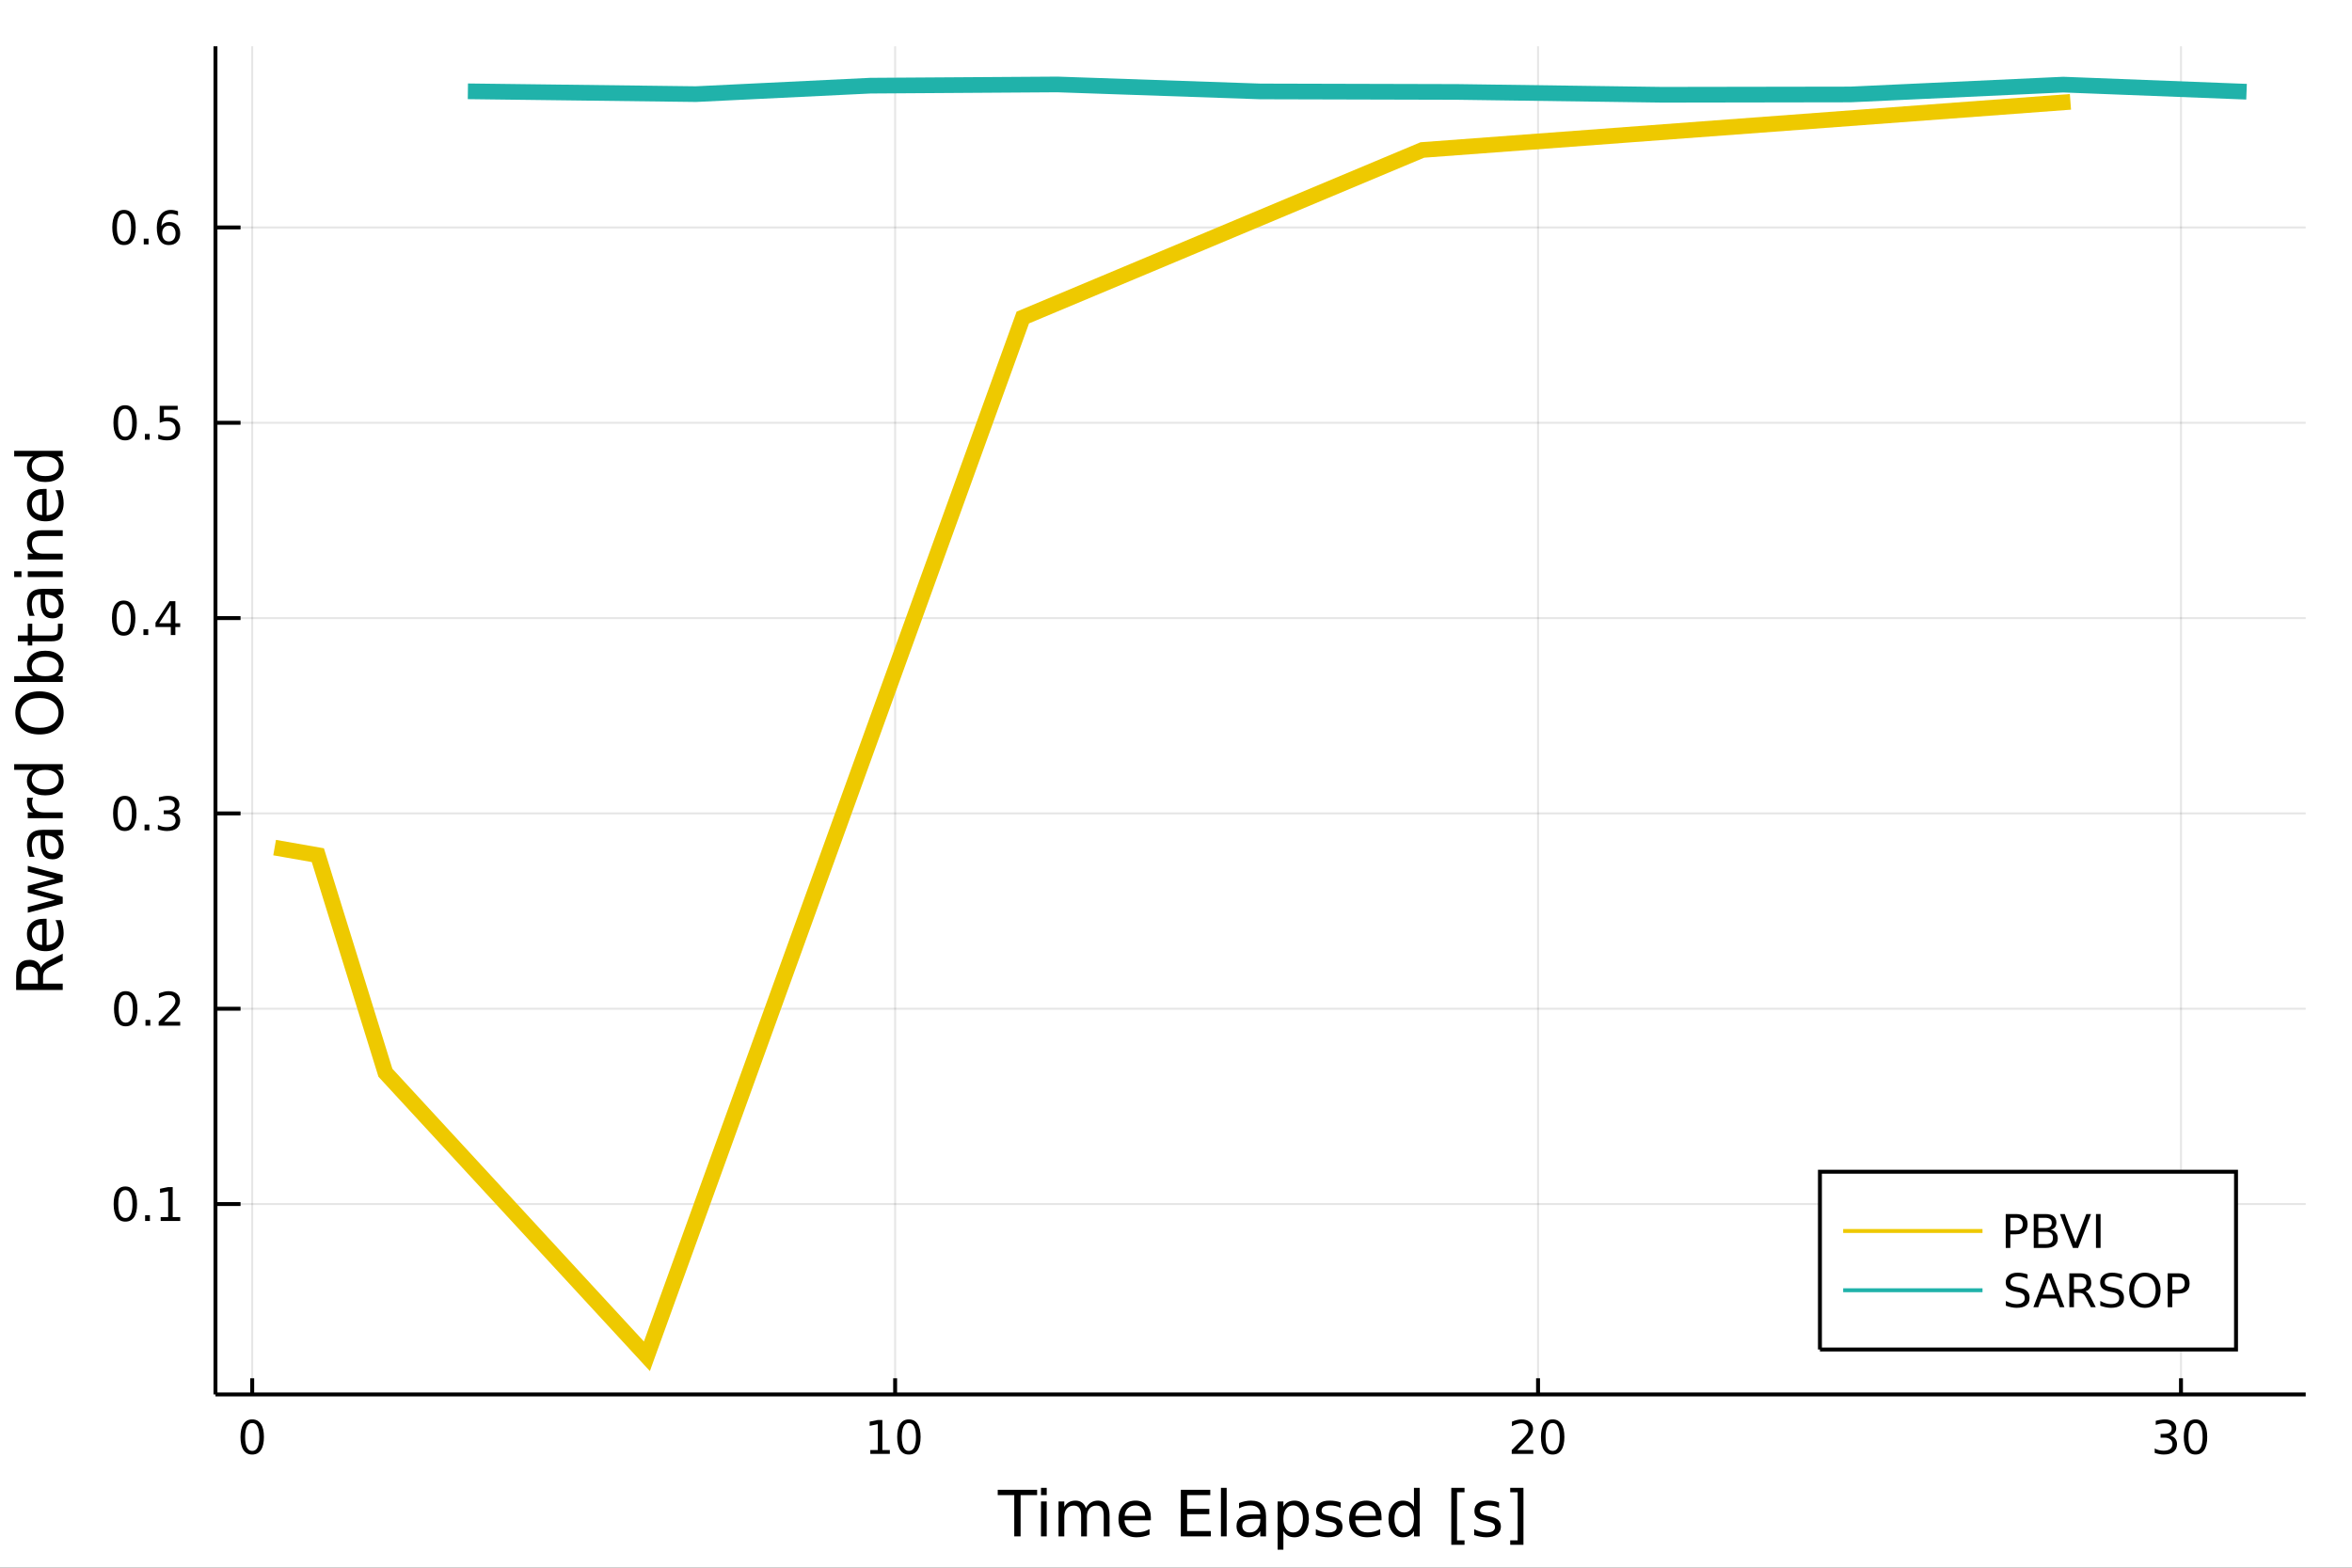 <?xml version="1.0" encoding="utf-8"?>
<svg xmlns="http://www.w3.org/2000/svg" xmlns:xlink="http://www.w3.org/1999/xlink" width="600" height="400" viewBox="0 0 2400 1600">
<rect x="0" y="0" width="2400" height="1600" fill="#333333" stroke="none"/>
<defs>
  <clipPath id="clip860">
    <rect x="0" y="0" width="2400" height="1600"/>
  </clipPath>
</defs>
<path clip-path="url(#clip860)" d="
M0 1600 L2400 1600 L2400 0 L0 0  Z
  " fill="#ffffff" fill-rule="evenodd" fill-opacity="1"/>
<defs>
  <clipPath id="clip861">
    <rect x="480" y="0" width="1681" height="1600"/>
  </clipPath>
</defs>
<path clip-path="url(#clip860)" d="
M219.866 1423.18 L2352.76 1423.18 L2352.76 47.244 L219.866 47.244  Z
  " fill="#ffffff" fill-rule="evenodd" fill-opacity="1"/>
<defs>
  <clipPath id="clip862">
    <rect x="219" y="47" width="2134" height="1377"/>
  </clipPath>
</defs>
<polyline clip-path="url(#clip862)" style="stroke:#000000; stroke-width:2; stroke-opacity:0.1; fill:none" points="
  257.361,1423.18 257.361,47.244 
  "/>
<polyline clip-path="url(#clip862)" style="stroke:#000000; stroke-width:2; stroke-opacity:0.1; fill:none" points="
  913.402,1423.18 913.402,47.244 
  "/>
<polyline clip-path="url(#clip862)" style="stroke:#000000; stroke-width:2; stroke-opacity:0.1; fill:none" points="
  1569.44,1423.18 1569.44,47.244 
  "/>
<polyline clip-path="url(#clip862)" style="stroke:#000000; stroke-width:2; stroke-opacity:0.1; fill:none" points="
  2225.49,1423.18 2225.49,47.244 
  "/>
<polyline clip-path="url(#clip860)" style="stroke:#000000; stroke-width:4; stroke-opacity:1; fill:none" points="
  219.866,1423.18 2352.76,1423.18 
  "/>
<polyline clip-path="url(#clip860)" style="stroke:#000000; stroke-width:4; stroke-opacity:1; fill:none" points="
  257.361,1423.18 257.361,1406.67 
  "/>
<polyline clip-path="url(#clip860)" style="stroke:#000000; stroke-width:4; stroke-opacity:1; fill:none" points="
  913.402,1423.18 913.402,1406.67 
  "/>
<polyline clip-path="url(#clip860)" style="stroke:#000000; stroke-width:4; stroke-opacity:1; fill:none" points="
  1569.44,1423.18 1569.44,1406.67 
  "/>
<polyline clip-path="url(#clip860)" style="stroke:#000000; stroke-width:4; stroke-opacity:1; fill:none" points="
  2225.49,1423.18 2225.49,1406.67 
  "/>
<path clip-path="url(#clip860)" d="M 0 0 M257.361 1452.37 Q253.749 1452.37 251.921 1455.94 Q250.115 1459.48 250.115 1466.61 Q250.115 1473.71 251.921 1477.28 Q253.749 1480.82 257.361 1480.82 Q260.995 1480.82 262.8 1477.28 Q264.629 1473.71 264.629 1466.61 Q264.629 1459.48 262.8 1455.94 Q260.995 1452.37 257.361 1452.37 M257.361 1448.67 Q263.171 1448.67 266.226 1453.27 Q269.305 1457.86 269.305 1466.61 Q269.305 1475.33 266.226 1479.94 Q263.171 1484.52 257.361 1484.52 Q251.55 1484.52 248.472 1479.94 Q245.416 1475.33 245.416 1466.61 Q245.416 1457.86 248.472 1453.27 Q251.55 1448.67 257.361 1448.67 Z" fill="#000000" fill-rule="evenodd" fill-opacity="1" /><path clip-path="url(#clip860)" d="M 0 0 M888.09 1479.92 L895.729 1479.92 L895.729 1453.55 L887.419 1455.22 L887.419 1450.96 L895.683 1449.29 L900.358 1449.29 L900.358 1479.92 L907.997 1479.92 L907.997 1483.85 L888.09 1483.85 L888.09 1479.92 Z" fill="#000000" fill-rule="evenodd" fill-opacity="1" /><path clip-path="url(#clip860)" d="M 0 0 M927.442 1452.37 Q923.831 1452.37 922.002 1455.94 Q920.196 1459.48 920.196 1466.61 Q920.196 1473.71 922.002 1477.28 Q923.831 1480.82 927.442 1480.82 Q931.076 1480.82 932.881 1477.28 Q934.71 1473.71 934.71 1466.61 Q934.71 1459.48 932.881 1455.94 Q931.076 1452.37 927.442 1452.37 M927.442 1448.67 Q933.252 1448.67 936.307 1453.27 Q939.386 1457.86 939.386 1466.61 Q939.386 1475.33 936.307 1479.94 Q933.252 1484.52 927.442 1484.52 Q921.632 1484.52 918.553 1479.94 Q915.497 1475.33 915.497 1466.61 Q915.497 1457.86 918.553 1453.27 Q921.632 1448.67 927.442 1448.67 Z" fill="#000000" fill-rule="evenodd" fill-opacity="1" /><path clip-path="url(#clip860)" d="M 0 0 M1548.22 1479.92 L1564.54 1479.92 L1564.54 1483.85 L1542.59 1483.85 L1542.59 1479.92 Q1545.25 1477.16 1549.84 1472.53 Q1554.44 1467.88 1555.62 1466.54 Q1557.87 1464.01 1558.75 1462.28 Q1559.65 1460.52 1559.65 1458.83 Q1559.65 1456.07 1557.71 1454.34 Q1555.79 1452.6 1552.69 1452.6 Q1550.49 1452.6 1548.03 1453.37 Q1545.6 1454.13 1542.82 1455.68 L1542.82 1450.96 Q1545.65 1449.82 1548.1 1449.25 Q1550.56 1448.67 1552.59 1448.67 Q1557.96 1448.67 1561.16 1451.35 Q1564.35 1454.04 1564.35 1458.53 Q1564.35 1460.66 1563.54 1462.58 Q1562.75 1464.48 1560.65 1467.07 Q1560.07 1467.74 1556.97 1470.96 Q1553.87 1474.15 1548.22 1479.92 Z" fill="#000000" fill-rule="evenodd" fill-opacity="1" /><path clip-path="url(#clip860)" d="M 0 0 M1584.35 1452.37 Q1580.74 1452.37 1578.91 1455.94 Q1577.11 1459.48 1577.11 1466.61 Q1577.11 1473.71 1578.91 1477.28 Q1580.74 1480.82 1584.35 1480.82 Q1587.99 1480.82 1589.79 1477.28 Q1591.62 1473.71 1591.62 1466.61 Q1591.62 1459.48 1589.79 1455.94 Q1587.99 1452.37 1584.35 1452.37 M1584.35 1448.67 Q1590.16 1448.67 1593.22 1453.27 Q1596.3 1457.86 1596.3 1466.61 Q1596.3 1475.33 1593.22 1479.94 Q1590.16 1484.52 1584.35 1484.52 Q1578.54 1484.52 1575.46 1479.94 Q1572.41 1475.33 1572.41 1466.61 Q1572.41 1457.86 1575.46 1453.27 Q1578.54 1448.67 1584.35 1448.67 Z" fill="#000000" fill-rule="evenodd" fill-opacity="1" /><path clip-path="url(#clip860)" d="M 0 0 M2214.33 1465.22 Q2217.69 1465.94 2219.56 1468.2 Q2221.46 1470.47 2221.46 1473.81 Q2221.46 1478.92 2217.94 1481.72 Q2214.42 1484.52 2207.94 1484.52 Q2205.76 1484.52 2203.45 1484.08 Q2201.16 1483.67 2198.7 1482.81 L2198.7 1478.3 Q2200.65 1479.43 2202.96 1480.01 Q2205.28 1480.59 2207.8 1480.59 Q2212.2 1480.59 2214.49 1478.85 Q2216.81 1477.12 2216.81 1473.81 Q2216.81 1470.75 2214.65 1469.04 Q2212.52 1467.3 2208.7 1467.3 L2204.68 1467.3 L2204.68 1463.46 L2208.89 1463.46 Q2212.34 1463.46 2214.17 1462.09 Q2216 1460.7 2216 1458.11 Q2216 1455.45 2214.1 1454.04 Q2212.22 1452.6 2208.7 1452.6 Q2206.78 1452.6 2204.58 1453.02 Q2202.38 1453.44 2199.75 1454.31 L2199.75 1450.15 Q2202.41 1449.41 2204.72 1449.04 Q2207.06 1448.67 2209.12 1448.67 Q2214.44 1448.67 2217.55 1451.1 Q2220.65 1453.5 2220.65 1457.63 Q2220.65 1460.5 2219 1462.49 Q2217.36 1464.45 2214.33 1465.22 Z" fill="#000000" fill-rule="evenodd" fill-opacity="1" /><path clip-path="url(#clip860)" d="M 0 0 M2240.32 1452.37 Q2236.71 1452.37 2234.88 1455.94 Q2233.08 1459.48 2233.08 1466.61 Q2233.08 1473.71 2234.88 1477.28 Q2236.71 1480.82 2240.32 1480.82 Q2243.96 1480.82 2245.76 1477.28 Q2247.59 1473.71 2247.59 1466.61 Q2247.59 1459.48 2245.76 1455.94 Q2243.96 1452.37 2240.32 1452.37 M2240.32 1448.67 Q2246.13 1448.67 2249.19 1453.27 Q2252.27 1457.86 2252.27 1466.61 Q2252.27 1475.33 2249.19 1479.94 Q2246.13 1484.52 2240.32 1484.52 Q2234.51 1484.52 2231.44 1479.94 Q2228.38 1475.33 2228.38 1466.61 Q2228.38 1457.86 2231.44 1453.27 Q2234.51 1448.67 2240.32 1448.67 Z" fill="#000000" fill-rule="evenodd" fill-opacity="1" /><path clip-path="url(#clip860)" d="M 0 0 M1018.09 1520.52 L1058.29 1520.52 L1058.29 1525.93 L1041.42 1525.93 L1041.42 1568.04 L1034.96 1568.04 L1034.96 1525.93 L1018.09 1525.93 L1018.09 1520.52 Z" fill="#000000" fill-rule="evenodd" fill-opacity="1" /><path clip-path="url(#clip860)" d="M 0 0 M1062.24 1532.4 L1068.09 1532.4 L1068.09 1568.04 L1062.24 1568.04 L1062.24 1532.4 M1062.24 1518.52 L1068.09 1518.52 L1068.09 1525.93 L1062.24 1525.93 L1062.24 1518.52 Z" fill="#000000" fill-rule="evenodd" fill-opacity="1" /><path clip-path="url(#clip860)" d="M 0 0 M1108.1 1539.24 Q1110.3 1535.29 1113.35 1533.41 Q1116.41 1531.54 1120.55 1531.54 Q1126.12 1531.54 1129.14 1535.45 Q1132.17 1539.33 1132.17 1546.53 L1132.17 1568.04 L1126.28 1568.04 L1126.28 1546.72 Q1126.28 1541.59 1124.46 1539.11 Q1122.65 1536.63 1118.92 1536.63 Q1114.37 1536.63 1111.73 1539.65 Q1109.09 1542.68 1109.09 1547.9 L1109.09 1568.04 L1103.2 1568.04 L1103.2 1546.72 Q1103.2 1541.56 1101.39 1539.11 Q1099.57 1536.63 1095.79 1536.63 Q1091.3 1536.63 1088.66 1539.68 Q1086.01 1542.71 1086.01 1547.9 L1086.01 1568.04 L1080.13 1568.04 L1080.13 1532.4 L1086.01 1532.4 L1086.01 1537.93 Q1088.02 1534.66 1090.82 1533.1 Q1093.62 1531.54 1097.47 1531.54 Q1101.36 1531.54 1104.06 1533.51 Q1106.8 1535.48 1108.1 1539.24 Z" fill="#000000" fill-rule="evenodd" fill-opacity="1" /><path clip-path="url(#clip860)" d="M 0 0 M1174.34 1548.76 L1174.34 1551.62 L1147.41 1551.62 Q1147.79 1557.67 1151.04 1560.85 Q1154.32 1564 1160.14 1564 Q1163.52 1564 1166.67 1563.17 Q1169.85 1562.35 1172.97 1560.69 L1172.97 1566.23 Q1169.82 1567.57 1166.51 1568.27 Q1163.2 1568.97 1159.79 1568.97 Q1151.26 1568.97 1146.27 1564 Q1141.3 1559.04 1141.3 1550.57 Q1141.3 1541.82 1146.01 1536.69 Q1150.75 1531.54 1158.77 1531.54 Q1165.97 1531.54 1170.14 1536.18 Q1174.34 1540.8 1174.34 1548.76 M1168.48 1547.04 Q1168.42 1542.23 1165.78 1539.37 Q1163.17 1536.5 1158.84 1536.5 Q1153.94 1536.5 1150.98 1539.27 Q1148.05 1542.04 1147.6 1547.07 L1168.48 1547.04 Z" fill="#000000" fill-rule="evenodd" fill-opacity="1" /><path clip-path="url(#clip860)" d="M 0 0 M1204.93 1520.52 L1234.97 1520.52 L1234.97 1525.93 L1211.35 1525.93 L1211.35 1540 L1233.98 1540 L1233.98 1545.41 L1211.35 1545.41 L1211.35 1562.63 L1235.54 1562.63 L1235.54 1568.04 L1204.93 1568.04 L1204.93 1520.52 Z" fill="#000000" fill-rule="evenodd" fill-opacity="1" /><path clip-path="url(#clip860)" d="M 0 0 M1245.86 1518.52 L1251.71 1518.52 L1251.71 1568.04 L1245.86 1568.04 L1245.86 1518.52 Z" fill="#000000" fill-rule="evenodd" fill-opacity="1" /><path clip-path="url(#clip860)" d="M 0 0 M1280.17 1550.12 Q1273.07 1550.12 1270.33 1551.75 Q1267.6 1553.37 1267.6 1557.29 Q1267.6 1560.4 1269.63 1562.25 Q1271.7 1564.07 1275.23 1564.07 Q1280.1 1564.07 1283.03 1560.63 Q1285.99 1557.16 1285.99 1551.43 L1285.99 1550.12 L1280.17 1550.12 M1291.85 1547.71 L1291.85 1568.04 L1285.99 1568.04 L1285.99 1562.63 Q1283.99 1565.88 1281 1567.44 Q1278 1568.97 1273.68 1568.97 Q1268.2 1568.97 1264.95 1565.91 Q1261.74 1562.82 1261.74 1557.67 Q1261.74 1551.65 1265.75 1548.6 Q1269.79 1545.54 1277.78 1545.54 L1285.99 1545.54 L1285.99 1544.97 Q1285.99 1540.93 1283.32 1538.73 Q1280.68 1536.5 1275.87 1536.5 Q1272.82 1536.5 1269.92 1537.23 Q1267.02 1537.97 1264.35 1539.43 L1264.35 1534.02 Q1267.56 1532.78 1270.59 1532.17 Q1273.61 1531.54 1276.48 1531.54 Q1284.21 1531.54 1288.03 1535.55 Q1291.85 1539.56 1291.85 1547.71 Z" fill="#000000" fill-rule="evenodd" fill-opacity="1" /><path clip-path="url(#clip860)" d="M 0 0 M1309.58 1562.7 L1309.58 1581.6 L1303.69 1581.6 L1303.69 1532.4 L1309.58 1532.4 L1309.58 1537.81 Q1311.42 1534.62 1314.22 1533.1 Q1317.06 1531.54 1320.97 1531.54 Q1327.47 1531.54 1331.51 1536.69 Q1335.58 1541.85 1335.58 1550.25 Q1335.58 1558.65 1331.51 1563.81 Q1327.47 1568.97 1320.97 1568.97 Q1317.06 1568.97 1314.22 1567.44 Q1311.42 1565.88 1309.58 1562.7 M1329.5 1550.25 Q1329.5 1543.79 1326.83 1540.13 Q1324.19 1536.44 1319.54 1536.44 Q1314.89 1536.44 1312.22 1540.13 Q1309.58 1543.79 1309.58 1550.25 Q1309.58 1556.71 1312.22 1560.4 Q1314.89 1564.07 1319.54 1564.07 Q1324.19 1564.07 1326.83 1560.4 Q1329.5 1556.71 1329.5 1550.25 Z" fill="#000000" fill-rule="evenodd" fill-opacity="1" /><path clip-path="url(#clip860)" d="M 0 0 M1368.01 1533.45 L1368.01 1538.98 Q1365.53 1537.71 1362.86 1537.07 Q1360.19 1536.44 1357.32 1536.44 Q1352.96 1536.44 1350.76 1537.77 Q1348.6 1539.11 1348.6 1541.79 Q1348.6 1543.82 1350.16 1545 Q1351.72 1546.15 1356.43 1547.2 L1358.43 1547.64 Q1364.67 1548.98 1367.28 1551.43 Q1369.92 1553.85 1369.92 1558.21 Q1369.92 1563.17 1365.98 1566.07 Q1362.06 1568.97 1355.19 1568.97 Q1352.32 1568.97 1349.2 1568.39 Q1346.12 1567.85 1342.68 1566.74 L1342.68 1560.69 Q1345.93 1562.38 1349.08 1563.24 Q1352.23 1564.07 1355.32 1564.07 Q1359.45 1564.07 1361.68 1562.66 Q1363.91 1561.23 1363.91 1558.65 Q1363.91 1556.27 1362.29 1554.99 Q1360.69 1553.72 1355.25 1552.54 L1353.21 1552.07 Q1347.77 1550.92 1345.35 1548.56 Q1342.93 1546.18 1342.93 1542.04 Q1342.93 1537.01 1346.5 1534.27 Q1350.06 1531.54 1356.62 1531.54 Q1359.87 1531.54 1362.73 1532.01 Q1365.6 1532.49 1368.01 1533.45 Z" fill="#000000" fill-rule="evenodd" fill-opacity="1" /><path clip-path="url(#clip860)" d="M 0 0 M1409.74 1548.76 L1409.74 1551.62 L1382.82 1551.62 Q1383.2 1557.67 1386.44 1560.85 Q1389.72 1564 1395.55 1564 Q1398.92 1564 1402.07 1563.17 Q1405.25 1562.35 1408.37 1560.69 L1408.37 1566.23 Q1405.22 1567.57 1401.91 1568.27 Q1398.6 1568.97 1395.2 1568.97 Q1386.67 1568.97 1381.67 1564 Q1376.7 1559.04 1376.7 1550.57 Q1376.7 1541.82 1381.41 1536.69 Q1386.16 1531.54 1394.18 1531.54 Q1401.37 1531.54 1405.54 1536.18 Q1409.74 1540.8 1409.74 1548.76 M1403.89 1547.04 Q1403.82 1542.23 1401.18 1539.37 Q1398.57 1536.5 1394.24 1536.5 Q1389.34 1536.5 1386.38 1539.27 Q1383.45 1542.04 1383.01 1547.07 L1403.89 1547.04 Z" fill="#000000" fill-rule="evenodd" fill-opacity="1" /><path clip-path="url(#clip860)" d="M 0 0 M1442.81 1537.81 L1442.81 1518.52 L1448.67 1518.52 L1448.67 1568.04 L1442.81 1568.04 L1442.81 1562.7 Q1440.97 1565.88 1438.13 1567.44 Q1435.33 1568.97 1431.39 1568.97 Q1424.92 1568.97 1420.85 1563.81 Q1416.81 1558.65 1416.81 1550.25 Q1416.81 1541.85 1420.85 1536.69 Q1424.92 1531.54 1431.39 1531.54 Q1435.33 1531.54 1438.13 1533.1 Q1440.97 1534.62 1442.81 1537.81 M1422.86 1550.25 Q1422.86 1556.71 1425.5 1560.4 Q1428.17 1564.07 1432.82 1564.07 Q1437.46 1564.07 1440.14 1560.4 Q1442.81 1556.71 1442.81 1550.25 Q1442.81 1543.79 1440.14 1540.13 Q1437.46 1536.44 1432.82 1536.44 Q1428.17 1536.44 1425.5 1540.13 Q1422.86 1543.79 1422.86 1550.25 Z" fill="#000000" fill-rule="evenodd" fill-opacity="1" /><path clip-path="url(#clip860)" d="M 0 0 M1480.91 1518.52 L1494.41 1518.52 L1494.41 1523.07 L1486.77 1523.07 L1486.77 1572.09 L1494.41 1572.09 L1494.41 1576.64 L1480.91 1576.64 L1480.91 1518.52 Z" fill="#000000" fill-rule="evenodd" fill-opacity="1" /><path clip-path="url(#clip860)" d="M 0 0 M1529.61 1533.45 L1529.61 1538.98 Q1527.13 1537.71 1524.45 1537.07 Q1521.78 1536.44 1518.91 1536.44 Q1514.55 1536.44 1512.36 1537.77 Q1510.19 1539.11 1510.19 1541.79 Q1510.19 1543.82 1511.75 1545 Q1513.31 1546.15 1518.02 1547.2 L1520.03 1547.64 Q1526.27 1548.98 1528.88 1551.43 Q1531.52 1553.85 1531.52 1558.21 Q1531.52 1563.17 1527.57 1566.07 Q1523.66 1568.97 1516.78 1568.97 Q1513.92 1568.97 1510.8 1568.39 Q1507.71 1567.85 1504.27 1566.74 L1504.27 1560.69 Q1507.52 1562.38 1510.67 1563.24 Q1513.82 1564.07 1516.91 1564.07 Q1521.05 1564.07 1523.27 1562.66 Q1525.5 1561.23 1525.5 1558.65 Q1525.5 1556.27 1523.88 1554.99 Q1522.29 1553.72 1516.85 1552.54 L1514.81 1552.07 Q1509.37 1550.92 1506.95 1548.56 Q1504.53 1546.18 1504.53 1542.04 Q1504.53 1537.01 1508.09 1534.27 Q1511.66 1531.54 1518.21 1531.54 Q1521.46 1531.54 1524.32 1532.01 Q1527.19 1532.49 1529.61 1533.45 Z" fill="#000000" fill-rule="evenodd" fill-opacity="1" /><path clip-path="url(#clip860)" d="M 0 0 M1554.53 1518.52 L1554.53 1576.64 L1541.03 1576.64 L1541.03 1572.09 L1548.64 1572.09 L1548.64 1523.07 L1541.03 1523.07 L1541.03 1518.52 L1554.53 1518.52 Z" fill="#000000" fill-rule="evenodd" fill-opacity="1" /><polyline clip-path="url(#clip862)" style="stroke:#000000; stroke-width:2; stroke-opacity:0.1; fill:none" points="
  219.866,1228.86 2352.76,1228.86 
  "/>
<polyline clip-path="url(#clip862)" style="stroke:#000000; stroke-width:2; stroke-opacity:0.1; fill:none" points="
  219.866,1029.52 2352.76,1029.52 
  "/>
<polyline clip-path="url(#clip862)" style="stroke:#000000; stroke-width:2; stroke-opacity:0.1; fill:none" points="
  219.866,830.175 2352.76,830.175 
  "/>
<polyline clip-path="url(#clip862)" style="stroke:#000000; stroke-width:2; stroke-opacity:0.1; fill:none" points="
  219.866,630.833 2352.76,630.833 
  "/>
<polyline clip-path="url(#clip862)" style="stroke:#000000; stroke-width:2; stroke-opacity:0.1; fill:none" points="
  219.866,431.491 2352.76,431.491 
  "/>
<polyline clip-path="url(#clip862)" style="stroke:#000000; stroke-width:2; stroke-opacity:0.1; fill:none" points="
  219.866,232.149 2352.76,232.149 
  "/>
<polyline clip-path="url(#clip860)" style="stroke:#000000; stroke-width:4; stroke-opacity:1; fill:none" points="
  219.866,1423.18 219.866,47.244 
  "/>
<polyline clip-path="url(#clip860)" style="stroke:#000000; stroke-width:4; stroke-opacity:1; fill:none" points="
  219.866,1228.86 245.461,1228.86 
  "/>
<polyline clip-path="url(#clip860)" style="stroke:#000000; stroke-width:4; stroke-opacity:1; fill:none" points="
  219.866,1029.52 245.461,1029.52 
  "/>
<polyline clip-path="url(#clip860)" style="stroke:#000000; stroke-width:4; stroke-opacity:1; fill:none" points="
  219.866,830.175 245.461,830.175 
  "/>
<polyline clip-path="url(#clip860)" style="stroke:#000000; stroke-width:4; stroke-opacity:1; fill:none" points="
  219.866,630.833 245.461,630.833 
  "/>
<polyline clip-path="url(#clip860)" style="stroke:#000000; stroke-width:4; stroke-opacity:1; fill:none" points="
  219.866,431.491 245.461,431.491 
  "/>
<polyline clip-path="url(#clip860)" style="stroke:#000000; stroke-width:4; stroke-opacity:1; fill:none" points="
  219.866,232.149 245.461,232.149 
  "/>
<path clip-path="url(#clip860)" d="M 0 0 M127.917 1214.66 Q124.306 1214.66 122.478 1218.22 Q120.672 1221.76 120.672 1228.89 Q120.672 1236 122.478 1239.57 Q124.306 1243.11 127.917 1243.11 Q131.552 1243.11 133.357 1239.57 Q135.186 1236 135.186 1228.89 Q135.186 1221.76 133.357 1218.22 Q131.552 1214.66 127.917 1214.66 M127.917 1210.95 Q133.728 1210.95 136.783 1215.56 Q139.862 1220.14 139.862 1228.89 Q139.862 1237.62 136.783 1242.23 Q133.728 1246.81 127.917 1246.81 Q122.107 1246.81 119.029 1242.23 Q115.973 1237.62 115.973 1228.89 Q115.973 1220.14 119.029 1215.56 Q122.107 1210.95 127.917 1210.95 Z" fill="#000000" fill-rule="evenodd" fill-opacity="1" /><path clip-path="url(#clip860)" d="M 0 0 M148.079 1240.26 L152.964 1240.26 L152.964 1246.14 L148.079 1246.14 L148.079 1240.26 Z" fill="#000000" fill-rule="evenodd" fill-opacity="1" /><path clip-path="url(#clip860)" d="M 0 0 M163.959 1242.2 L171.598 1242.2 L171.598 1215.84 L163.288 1217.51 L163.288 1213.25 L171.552 1211.58 L176.227 1211.58 L176.227 1242.2 L183.866 1242.2 L183.866 1246.14 L163.959 1246.14 L163.959 1242.2 Z" fill="#000000" fill-rule="evenodd" fill-opacity="1" /><path clip-path="url(#clip860)" d="M 0 0 M128.288 1015.32 Q124.677 1015.32 122.848 1018.88 Q121.043 1022.42 121.043 1029.55 Q121.043 1036.66 122.848 1040.22 Q124.677 1043.76 128.288 1043.76 Q131.922 1043.76 133.728 1040.22 Q135.556 1036.66 135.556 1029.55 Q135.556 1022.42 133.728 1018.88 Q131.922 1015.32 128.288 1015.32 M128.288 1011.61 Q134.098 1011.61 137.154 1016.22 Q140.232 1020.8 140.232 1029.55 Q140.232 1038.28 137.154 1042.89 Q134.098 1047.47 128.288 1047.47 Q122.478 1047.47 119.399 1042.89 Q116.343 1038.28 116.343 1029.55 Q116.343 1020.8 119.399 1016.22 Q122.478 1011.61 128.288 1011.61 Z" fill="#000000" fill-rule="evenodd" fill-opacity="1" /><path clip-path="url(#clip860)" d="M 0 0 M148.45 1040.92 L153.334 1040.92 L153.334 1046.8 L148.45 1046.8 L148.45 1040.92 Z" fill="#000000" fill-rule="evenodd" fill-opacity="1" /><path clip-path="url(#clip860)" d="M 0 0 M167.547 1042.86 L183.866 1042.86 L183.866 1046.8 L161.922 1046.8 L161.922 1042.86 Q164.584 1040.11 169.167 1035.48 Q173.774 1030.83 174.954 1029.48 Q177.2 1026.96 178.079 1025.22 Q178.982 1023.46 178.982 1021.77 Q178.982 1019.02 177.038 1017.28 Q175.116 1015.55 172.014 1015.55 Q169.815 1015.55 167.362 1016.31 Q164.931 1017.08 162.153 1018.63 L162.153 1013.9 Q164.977 1012.77 167.431 1012.19 Q169.885 1011.61 171.922 1011.61 Q177.292 1011.61 180.487 1014.3 Q183.681 1016.98 183.681 1021.47 Q183.681 1023.6 182.871 1025.52 Q182.084 1027.42 179.977 1030.01 Q179.399 1030.69 176.297 1033.9 Q173.195 1037.1 167.547 1042.86 Z" fill="#000000" fill-rule="evenodd" fill-opacity="1" /><path clip-path="url(#clip860)" d="M 0 0 M127.339 815.974 Q123.728 815.974 121.899 819.539 Q120.093 823.08 120.093 830.21 Q120.093 837.316 121.899 840.881 Q123.728 844.423 127.339 844.423 Q130.973 844.423 132.779 840.881 Q134.607 837.316 134.607 830.21 Q134.607 823.08 132.779 819.539 Q130.973 815.974 127.339 815.974 M127.339 812.27 Q133.149 812.27 136.204 816.877 Q139.283 821.46 139.283 830.21 Q139.283 838.937 136.204 843.543 Q133.149 848.126 127.339 848.126 Q121.529 848.126 118.45 843.543 Q115.394 838.937 115.394 830.21 Q115.394 821.46 118.45 816.877 Q121.529 812.27 127.339 812.27 Z" fill="#000000" fill-rule="evenodd" fill-opacity="1" /><path clip-path="url(#clip860)" d="M 0 0 M147.501 841.576 L152.385 841.576 L152.385 847.455 L147.501 847.455 L147.501 841.576 Z" fill="#000000" fill-rule="evenodd" fill-opacity="1" /><path clip-path="url(#clip860)" d="M 0 0 M176.737 828.821 Q180.093 829.539 181.968 831.807 Q183.866 834.076 183.866 837.409 Q183.866 842.525 180.348 845.326 Q176.829 848.126 170.348 848.126 Q168.172 848.126 165.857 847.687 Q163.565 847.27 161.112 846.414 L161.112 841.9 Q163.056 843.034 165.371 843.613 Q167.686 844.191 170.209 844.191 Q174.607 844.191 176.899 842.455 Q179.214 840.719 179.214 837.409 Q179.214 834.353 177.061 832.64 Q174.931 830.904 171.112 830.904 L167.084 830.904 L167.084 827.062 L171.297 827.062 Q174.746 827.062 176.575 825.696 Q178.403 824.307 178.403 821.715 Q178.403 819.053 176.505 817.641 Q174.63 816.205 171.112 816.205 Q169.19 816.205 166.991 816.622 Q164.792 817.039 162.153 817.918 L162.153 813.752 Q164.815 813.011 167.13 812.641 Q169.468 812.27 171.528 812.27 Q176.852 812.27 179.954 814.701 Q183.056 817.108 183.056 821.228 Q183.056 824.099 181.413 826.09 Q179.769 828.057 176.737 828.821 Z" fill="#000000" fill-rule="evenodd" fill-opacity="1" /><path clip-path="url(#clip860)" d="M 0 0 M126.205 616.632 Q122.593 616.632 120.765 620.197 Q118.959 623.738 118.959 630.868 Q118.959 637.974 120.765 641.539 Q122.593 645.081 126.205 645.081 Q129.839 645.081 131.644 641.539 Q133.473 637.974 133.473 630.868 Q133.473 623.738 131.644 620.197 Q129.839 616.632 126.205 616.632 M126.205 612.928 Q132.015 612.928 135.07 617.535 Q138.149 622.118 138.149 630.868 Q138.149 639.595 135.07 644.201 Q132.015 648.784 126.205 648.784 Q120.394 648.784 117.316 644.201 Q114.26 639.595 114.26 630.868 Q114.26 622.118 117.316 617.535 Q120.394 612.928 126.205 612.928 Z" fill="#000000" fill-rule="evenodd" fill-opacity="1" /><path clip-path="url(#clip860)" d="M 0 0 M146.366 642.234 L151.251 642.234 L151.251 648.113 L146.366 648.113 L146.366 642.234 Z" fill="#000000" fill-rule="evenodd" fill-opacity="1" /><path clip-path="url(#clip860)" d="M 0 0 M174.283 617.627 L162.477 636.076 L174.283 636.076 L174.283 617.627 M173.056 613.553 L178.936 613.553 L178.936 636.076 L183.866 636.076 L183.866 639.965 L178.936 639.965 L178.936 648.113 L174.283 648.113 L174.283 639.965 L158.681 639.965 L158.681 635.451 L173.056 613.553 Z" fill="#000000" fill-rule="evenodd" fill-opacity="1" /><path clip-path="url(#clip860)" d="M 0 0 M127.686 417.29 Q124.075 417.29 122.246 420.855 Q120.441 424.396 120.441 431.526 Q120.441 438.632 122.246 442.197 Q124.075 445.739 127.686 445.739 Q131.32 445.739 133.126 442.197 Q134.954 438.632 134.954 431.526 Q134.954 424.396 133.126 420.855 Q131.32 417.29 127.686 417.29 M127.686 413.586 Q133.496 413.586 136.552 418.193 Q139.63 422.776 139.63 431.526 Q139.63 440.253 136.552 444.859 Q133.496 449.442 127.686 449.442 Q121.876 449.442 118.797 444.859 Q115.742 440.253 115.742 431.526 Q115.742 422.776 118.797 418.193 Q121.876 413.586 127.686 413.586 Z" fill="#000000" fill-rule="evenodd" fill-opacity="1" /><path clip-path="url(#clip860)" d="M 0 0 M147.848 442.891 L152.732 442.891 L152.732 448.771 L147.848 448.771 L147.848 442.891 Z" fill="#000000" fill-rule="evenodd" fill-opacity="1" /><path clip-path="url(#clip860)" d="M 0 0 M162.964 414.211 L181.32 414.211 L181.32 418.146 L167.246 418.146 L167.246 426.618 Q168.264 426.271 169.283 426.109 Q170.302 425.924 171.32 425.924 Q177.107 425.924 180.487 429.095 Q183.866 432.267 183.866 437.683 Q183.866 443.262 180.394 446.364 Q176.922 449.442 170.602 449.442 Q168.427 449.442 166.158 449.072 Q163.913 448.702 161.505 447.961 L161.505 443.262 Q163.589 444.396 165.811 444.952 Q168.033 445.507 170.51 445.507 Q174.514 445.507 176.852 443.401 Q179.19 441.294 179.19 437.683 Q179.19 434.072 176.852 431.966 Q174.514 429.859 170.51 429.859 Q168.635 429.859 166.76 430.276 Q164.908 430.692 162.964 431.572 L162.964 414.211 Z" fill="#000000" fill-rule="evenodd" fill-opacity="1" /><path clip-path="url(#clip860)" d="M 0 0 M126.529 217.948 Q122.918 217.948 121.089 221.512 Q119.283 225.054 119.283 232.184 Q119.283 239.29 121.089 242.855 Q122.918 246.397 126.529 246.397 Q130.163 246.397 131.968 242.855 Q133.797 239.29 133.797 232.184 Q133.797 225.054 131.968 221.512 Q130.163 217.948 126.529 217.948 M126.529 214.244 Q132.339 214.244 135.394 218.85 Q138.473 223.434 138.473 232.184 Q138.473 240.91 135.394 245.517 Q132.339 250.1 126.529 250.1 Q120.718 250.1 117.64 245.517 Q114.584 240.91 114.584 232.184 Q114.584 223.434 117.64 218.85 Q120.718 214.244 126.529 214.244 Z" fill="#000000" fill-rule="evenodd" fill-opacity="1" /><path clip-path="url(#clip860)" d="M 0 0 M146.691 243.549 L151.575 243.549 L151.575 249.429 L146.691 249.429 L146.691 243.549 Z" fill="#000000" fill-rule="evenodd" fill-opacity="1" /><path clip-path="url(#clip860)" d="M 0 0 M172.339 230.286 Q169.19 230.286 167.339 232.438 Q165.51 234.591 165.51 238.341 Q165.51 242.068 167.339 244.244 Q169.19 246.397 172.339 246.397 Q175.487 246.397 177.315 244.244 Q179.167 242.068 179.167 238.341 Q179.167 234.591 177.315 232.438 Q175.487 230.286 172.339 230.286 M181.621 215.633 L181.621 219.892 Q179.862 219.059 178.056 218.619 Q176.274 218.179 174.514 218.179 Q169.885 218.179 167.431 221.304 Q165.001 224.429 164.653 230.749 Q166.019 228.735 168.079 227.67 Q170.139 226.582 172.616 226.582 Q177.825 226.582 180.834 229.753 Q183.866 232.901 183.866 238.341 Q183.866 243.665 180.718 246.883 Q177.57 250.1 172.339 250.1 Q166.343 250.1 163.172 245.517 Q160.001 240.91 160.001 232.184 Q160.001 223.989 163.89 219.128 Q167.778 214.244 174.329 214.244 Q176.089 214.244 177.871 214.591 Q179.676 214.938 181.621 215.633 Z" fill="#000000" fill-rule="evenodd" fill-opacity="1" /><path clip-path="url(#clip860)" d="M 0 0 M41.724 987.803 Q42.424 985.734 44.716 983.793 Q47.008 981.819 51.018 979.846 L64.004 973.321 L64.004 980.228 L51.814 986.307 Q47.039 988.663 45.48 990.891 Q43.92 993.087 43.92 996.906 L43.92 1003.91 L64.004 1003.91 L64.004 1010.34 L16.484 1010.34 L16.484 995.824 Q16.484 987.676 19.89 983.665 Q23.296 979.655 30.17 979.655 Q34.658 979.655 37.618 981.756 Q40.578 983.825 41.724 987.803 M21.768 1003.91 L38.637 1003.91 L38.637 995.824 Q38.637 991.177 36.504 988.822 Q34.34 986.435 30.17 986.435 Q26.001 986.435 23.9 988.822 Q21.768 991.177 21.768 995.824 L21.768 1003.91 Z" fill="#000000" fill-rule="evenodd" fill-opacity="1" /><path clip-path="url(#clip860)" d="M 0 0 M44.716 937.737 L47.581 937.737 L47.581 964.664 Q53.628 964.282 56.811 961.035 Q59.962 957.757 59.962 951.932 Q59.962 948.559 59.134 945.408 Q58.307 942.225 56.652 939.106 L62.19 939.106 Q63.527 942.257 64.227 945.567 Q64.927 948.877 64.927 952.283 Q64.927 960.813 59.962 965.81 Q54.997 970.775 46.53 970.775 Q37.777 970.775 32.653 966.064 Q27.497 961.322 27.497 953.301 Q27.497 946.108 32.144 941.938 Q36.759 937.737 44.716 937.737 M42.997 943.593 Q38.191 943.657 35.327 946.299 Q32.462 948.909 32.462 953.237 Q32.462 958.139 35.231 961.099 Q38 964.027 43.029 964.473 L42.997 943.593 Z" fill="#000000" fill-rule="evenodd" fill-opacity="1" /><path clip-path="url(#clip860)" d="M 0 0 M28.356 931.53 L28.356 925.674 L56.174 918.353 L28.356 911.065 L28.356 904.158 L56.174 896.837 L28.356 889.549 L28.356 883.692 L64.004 893.018 L64.004 899.925 L34.786 907.595 L64.004 915.298 L64.004 922.205 L28.356 931.53 Z" fill="#000000" fill-rule="evenodd" fill-opacity="1" /><path clip-path="url(#clip860)" d="M 0 0 M46.085 858.611 Q46.085 865.709 47.708 868.446 Q49.331 871.183 53.246 871.183 Q56.365 871.183 58.211 869.146 Q60.026 867.078 60.026 863.545 Q60.026 858.675 56.588 855.747 Q53.119 852.787 47.39 852.787 L46.085 852.787 L46.085 858.611 M43.666 846.93 L64.004 846.93 L64.004 852.787 L58.593 852.787 Q61.84 854.792 63.399 857.784 Q64.927 860.776 64.927 865.104 Q64.927 870.579 61.872 873.825 Q58.784 877.04 53.628 877.04 Q47.612 877.04 44.557 873.03 Q41.501 868.987 41.501 860.998 L41.501 852.787 L40.928 852.787 Q36.886 852.787 34.69 855.46 Q32.462 858.102 32.462 862.908 Q32.462 865.964 33.194 868.86 Q33.926 871.756 35.39 874.43 L29.98 874.43 Q28.738 871.215 28.133 868.192 Q27.497 865.168 27.497 862.303 Q27.497 854.569 31.507 850.75 Q35.518 846.93 43.666 846.93 Z" fill="#000000" fill-rule="evenodd" fill-opacity="1" /><path clip-path="url(#clip860)" d="M 0 0 M33.831 814.21 Q33.258 815.197 33.003 816.375 Q32.717 817.521 32.717 818.921 Q32.717 823.886 35.963 826.56 Q39.178 829.202 45.225 829.202 L64.004 829.202 L64.004 835.09 L28.356 835.09 L28.356 829.202 L33.894 829.202 Q30.648 827.356 29.088 824.396 Q27.497 821.435 27.497 817.202 Q27.497 816.598 27.592 815.865 Q27.656 815.133 27.815 814.242 L33.831 814.21 Z" fill="#000000" fill-rule="evenodd" fill-opacity="1" /><path clip-path="url(#clip860)" d="M 0 0 M33.767 785.756 L14.479 785.756 L14.479 779.899 L64.004 779.899 L64.004 785.756 L58.657 785.756 Q61.84 787.602 63.399 790.434 Q64.927 793.235 64.927 797.182 Q64.927 803.643 59.771 807.717 Q54.615 811.76 46.212 811.76 Q37.809 811.76 32.653 807.717 Q27.497 803.643 27.497 797.182 Q27.497 793.235 29.056 790.434 Q30.584 787.602 33.767 785.756 M46.212 805.712 Q52.673 805.712 56.365 803.07 Q60.026 800.397 60.026 795.75 Q60.026 791.103 56.365 788.429 Q52.673 785.756 46.212 785.756 Q39.751 785.756 36.09 788.429 Q32.398 791.103 32.398 795.75 Q32.398 800.397 36.09 803.07 Q39.751 805.712 46.212 805.712 Z" fill="#000000" fill-rule="evenodd" fill-opacity="1" /><path clip-path="url(#clip860)" d="M 0 0 M20.845 727.573 Q20.845 734.575 26.064 738.713 Q31.284 742.819 40.292 742.819 Q49.267 742.819 54.487 738.713 Q59.707 734.575 59.707 727.573 Q59.707 720.571 54.487 716.497 Q49.267 712.391 40.292 712.391 Q31.284 712.391 26.064 716.497 Q20.845 720.571 20.845 727.573 M15.625 727.573 Q15.625 717.579 22.341 711.595 Q29.025 705.611 40.292 705.611 Q51.527 705.611 58.243 711.595 Q64.927 717.579 64.927 727.573 Q64.927 737.599 58.243 743.615 Q51.559 749.598 40.292 749.598 Q29.025 749.598 22.341 743.615 Q15.625 737.599 15.625 727.573 Z" fill="#000000" fill-rule="evenodd" fill-opacity="1" /><path clip-path="url(#clip860)" d="M 0 0 M46.212 670.218 Q39.751 670.218 36.09 672.892 Q32.398 675.533 32.398 680.18 Q32.398 684.827 36.09 687.501 Q39.751 690.143 46.212 690.143 Q52.673 690.143 56.365 687.501 Q60.026 684.827 60.026 680.18 Q60.026 675.533 56.365 672.892 Q52.673 670.218 46.212 670.218 M33.767 690.143 Q30.584 688.297 29.056 685.496 Q27.497 682.663 27.497 678.748 Q27.497 672.255 32.653 668.213 Q37.809 664.139 46.212 664.139 Q54.615 664.139 59.771 668.213 Q64.927 672.255 64.927 678.748 Q64.927 682.663 63.399 685.496 Q61.84 688.297 58.657 690.143 L64.004 690.143 L64.004 696.031 L14.479 696.031 L14.479 690.143 L33.767 690.143 Z" fill="#000000" fill-rule="evenodd" fill-opacity="1" /><path clip-path="url(#clip860)" d="M 0 0 M18.235 648.638 L28.356 648.638 L28.356 636.575 L32.908 636.575 L32.908 648.638 L52.259 648.638 Q56.62 648.638 57.861 647.461 Q59.103 646.251 59.103 642.591 L59.103 636.575 L64.004 636.575 L64.004 642.591 Q64.004 649.37 61.49 651.949 Q58.943 654.527 52.259 654.527 L32.908 654.527 L32.908 658.823 L28.356 658.823 L28.356 654.527 L18.235 654.527 L18.235 648.638 Z" fill="#000000" fill-rule="evenodd" fill-opacity="1" /><path clip-path="url(#clip860)" d="M 0 0 M46.085 612.672 Q46.085 619.77 47.708 622.507 Q49.331 625.244 53.246 625.244 Q56.365 625.244 58.211 623.207 Q60.026 621.139 60.026 617.606 Q60.026 612.736 56.588 609.808 Q53.119 606.847 47.39 606.847 L46.085 606.847 L46.085 612.672 M43.666 600.991 L64.004 600.991 L64.004 606.847 L58.593 606.847 Q61.84 608.853 63.399 611.845 Q64.927 614.836 64.927 619.165 Q64.927 624.64 61.872 627.886 Q58.784 631.101 53.628 631.101 Q47.612 631.101 44.557 627.09 Q41.501 623.048 41.501 615.059 L41.501 606.847 L40.928 606.847 Q36.886 606.847 34.69 609.521 Q32.462 612.163 32.462 616.969 Q32.462 620.025 33.194 622.921 Q33.926 625.817 35.39 628.491 L29.98 628.491 Q28.738 625.276 28.133 622.253 Q27.497 619.229 27.497 616.364 Q27.497 608.63 31.507 604.81 Q35.518 600.991 43.666 600.991 Z" fill="#000000" fill-rule="evenodd" fill-opacity="1" /><path clip-path="url(#clip860)" d="M 0 0 M28.356 588.928 L28.356 583.072 L64.004 583.072 L64.004 588.928 L28.356 588.928 M14.479 588.928 L14.479 583.072 L21.895 583.072 L21.895 588.928 L14.479 588.928 Z" fill="#000000" fill-rule="evenodd" fill-opacity="1" /><path clip-path="url(#clip860)" d="M 0 0 M42.488 541.185 L64.004 541.185 L64.004 547.042 L42.679 547.042 Q37.618 547.042 35.104 549.015 Q32.589 550.988 32.589 554.935 Q32.589 559.678 35.613 562.415 Q38.637 565.152 43.857 565.152 L64.004 565.152 L64.004 571.04 L28.356 571.04 L28.356 565.152 L33.894 565.152 Q30.68 563.051 29.088 560.219 Q27.497 557.354 27.497 553.63 Q27.497 547.487 31.316 544.336 Q35.104 541.185 42.488 541.185 Z" fill="#000000" fill-rule="evenodd" fill-opacity="1" /><path clip-path="url(#clip860)" d="M 0 0 M44.716 499.012 L47.581 499.012 L47.581 525.939 Q53.628 525.557 56.811 522.311 Q59.962 519.033 59.962 513.208 Q59.962 509.834 59.134 506.683 Q58.307 503.5 56.652 500.381 L62.19 500.381 Q63.527 503.532 64.227 506.842 Q64.927 510.152 64.927 513.558 Q64.927 522.088 59.962 527.085 Q54.997 532.05 46.53 532.05 Q37.777 532.05 32.653 527.34 Q27.497 522.597 27.497 514.577 Q27.497 507.383 32.144 503.214 Q36.759 499.012 44.716 499.012 M42.997 504.869 Q38.191 504.933 35.327 507.574 Q32.462 510.184 32.462 514.513 Q32.462 519.415 35.231 522.375 Q38 525.303 43.029 525.748 L42.997 504.869 Z" fill="#000000" fill-rule="evenodd" fill-opacity="1" /><path clip-path="url(#clip860)" d="M 0 0 M33.767 465.943 L14.479 465.943 L14.479 460.086 L64.004 460.086 L64.004 465.943 L58.657 465.943 Q61.84 467.789 63.399 470.621 Q64.927 473.422 64.927 477.369 Q64.927 483.83 59.771 487.904 Q54.615 491.946 46.212 491.946 Q37.809 491.946 32.653 487.904 Q27.497 483.83 27.497 477.369 Q27.497 473.422 29.056 470.621 Q30.584 467.789 33.767 465.943 M46.212 485.899 Q52.673 485.899 56.365 483.257 Q60.026 480.584 60.026 475.937 Q60.026 471.29 56.365 468.616 Q52.673 465.943 46.212 465.943 Q39.751 465.943 36.09 468.616 Q32.398 471.29 32.398 475.937 Q32.398 480.584 36.09 483.257 Q39.751 485.899 46.212 485.899 Z" fill="#000000" fill-rule="evenodd" fill-opacity="1" /><polyline clip-path="url(#clip862)" style="stroke:#eec900; stroke-width:16; stroke-opacity:1; fill:none" points="
  280.231,865.07 324.335,872.805 393.27,1094.84 660.113,1384.24 1043.69,324.071 1451.36,153.066 2112.69,103.949 
  "/>
<polyline clip-path="url(#clip862)" style="stroke:#20b2aa; stroke-width:16; stroke-opacity:1; fill:none" points="
  477.426,93.192 710.045,96.067 888.145,87.439 1078.96,86.186 1285.98,93.308 1487.1,93.831 1696.19,96.711 1888.04,96.406 2105.36,86.361 2292.39,93.605 
  
  "/>
<path clip-path="url(#clip860)" d="
M1857.08 1377.32 L2281.66 1377.32 L2281.66 1195.88 L1857.08 1195.88  Z
  " fill="#ffffff" fill-rule="evenodd" fill-opacity="1"/>
<polyline clip-path="url(#clip860)" style="stroke:#000000; stroke-width:4; stroke-opacity:1; fill:none" points="
  1857.08,1377.32 2281.66,1377.32 2281.66,1195.88 1857.08,1195.88 1857.08,1377.32 
  "/>
<polyline clip-path="url(#clip860)" style="stroke:#eec900; stroke-width:4; stroke-opacity:1; fill:none" points="
  1880.78,1256.36 2022.97,1256.36 
  "/>
<path clip-path="url(#clip860)" d="M 0 0 M2051.35 1242.92 L2051.35 1255.9 L2057.23 1255.9 Q2060.49 1255.9 2062.27 1254.21 Q2064.05 1252.52 2064.05 1249.4 Q2064.05 1246.3 2062.27 1244.61 Q2060.49 1242.92 2057.23 1242.92 L2051.35 1242.92 M2046.67 1239.08 L2057.23 1239.08 Q2063.04 1239.08 2066 1241.71 Q2068.99 1244.33 2068.99 1249.4 Q2068.99 1254.52 2066 1257.13 Q2063.04 1259.75 2057.23 1259.75 L2051.35 1259.75 L2051.35 1273.64 L2046.67 1273.64 L2046.67 1239.08 Z" fill="#000000" fill-rule="evenodd" fill-opacity="1" /><path clip-path="url(#clip860)" d="M 0 0 M2079.93 1257.13 L2079.93 1269.79 L2087.43 1269.79 Q2091.21 1269.79 2093.01 1268.24 Q2094.84 1266.67 2094.84 1263.45 Q2094.84 1260.21 2093.01 1258.68 Q2091.21 1257.13 2087.43 1257.13 L2079.93 1257.13 M2079.93 1242.92 L2079.93 1253.33 L2086.86 1253.33 Q2090.28 1253.33 2091.95 1252.06 Q2093.64 1250.77 2093.64 1248.13 Q2093.64 1245.51 2091.95 1244.21 Q2090.28 1242.92 2086.86 1242.92 L2079.93 1242.92 M2075.26 1239.08 L2087.2 1239.08 Q2092.55 1239.08 2095.44 1241.3 Q2098.34 1243.52 2098.34 1247.62 Q2098.34 1250.79 2096.86 1252.66 Q2095.37 1254.54 2092.5 1255 Q2095.95 1255.74 2097.85 1258.1 Q2099.77 1260.44 2099.77 1263.96 Q2099.77 1268.59 2096.62 1271.11 Q2093.48 1273.64 2087.67 1273.64 L2075.26 1273.64 L2075.26 1239.08 Z" fill="#000000" fill-rule="evenodd" fill-opacity="1" /><path clip-path="url(#clip860)" d="M 0 0 M2115.23 1273.64 L2102.04 1239.08 L2106.92 1239.08 L2117.87 1268.17 L2128.85 1239.08 L2133.71 1239.08 L2120.54 1273.64 L2115.23 1273.64 Z" fill="#000000" fill-rule="evenodd" fill-opacity="1" /><path clip-path="url(#clip860)" d="M 0 0 M2138.75 1239.08 L2143.43 1239.08 L2143.43 1273.64 L2138.75 1273.64 L2138.75 1239.08 Z" fill="#000000" fill-rule="evenodd" fill-opacity="1" /><polyline clip-path="url(#clip860)" style="stroke:#20b2aa; stroke-width:4; stroke-opacity:1; fill:none" points="
  1880.78,1316.84 2022.97,1316.84 
  "/>
<path clip-path="url(#clip860)" d="M 0 0 M2068.92 1300.69 L2068.92 1305.25 Q2066.25 1303.98 2063.89 1303.35 Q2061.53 1302.73 2059.33 1302.73 Q2055.51 1302.73 2053.43 1304.21 Q2051.37 1305.69 2051.37 1308.42 Q2051.37 1310.71 2052.74 1311.89 Q2054.12 1313.05 2057.97 1313.77 L2060.79 1314.35 Q2066.02 1315.34 2068.5 1317.87 Q2071 1320.37 2071 1324.58 Q2071 1329.6 2067.62 1332.19 Q2064.26 1334.79 2057.76 1334.79 Q2055.3 1334.79 2052.53 1334.23 Q2049.77 1333.68 2046.81 1332.59 L2046.81 1327.77 Q2049.66 1329.37 2052.39 1330.18 Q2055.12 1330.99 2057.76 1330.99 Q2061.76 1330.99 2063.94 1329.42 Q2066.11 1327.84 2066.11 1324.93 Q2066.11 1322.38 2064.54 1320.94 Q2062.99 1319.51 2059.43 1318.79 L2056.58 1318.24 Q2051.35 1317.19 2049.01 1314.97 Q2046.67 1312.75 2046.67 1308.79 Q2046.67 1304.21 2049.89 1301.57 Q2053.13 1298.93 2058.8 1298.93 Q2061.23 1298.93 2063.75 1299.37 Q2066.28 1299.81 2068.92 1300.69 Z" fill="#000000" fill-rule="evenodd" fill-opacity="1" /><path clip-path="url(#clip860)" d="M 0 0 M2090.72 1304.16 L2084.38 1321.36 L2097.09 1321.36 L2090.72 1304.16 M2088.08 1299.56 L2093.38 1299.56 L2106.55 1334.12 L2101.69 1334.12 L2098.55 1325.25 L2082.97 1325.25 L2079.82 1334.12 L2074.89 1334.12 L2088.08 1299.56 Z" fill="#000000" fill-rule="evenodd" fill-opacity="1" /><path clip-path="url(#clip860)" d="M 0 0 M2127.99 1317.91 Q2129.49 1318.42 2130.91 1320.09 Q2132.34 1321.75 2133.78 1324.67 L2138.52 1334.12 L2133.5 1334.12 L2129.08 1325.25 Q2127.36 1321.78 2125.74 1320.64 Q2124.15 1319.51 2121.37 1319.51 L2116.28 1319.51 L2116.28 1334.12 L2111.6 1334.12 L2111.6 1299.56 L2122.16 1299.56 Q2128.08 1299.56 2131 1302.03 Q2133.92 1304.51 2133.92 1309.51 Q2133.92 1312.77 2132.39 1314.93 Q2130.88 1317.08 2127.99 1317.91 M2116.28 1303.4 L2116.28 1315.67 L2122.16 1315.67 Q2125.54 1315.67 2127.25 1314.12 Q2128.98 1312.54 2128.98 1309.51 Q2128.98 1306.48 2127.25 1304.95 Q2125.54 1303.4 2122.16 1303.4 L2116.28 1303.4 Z" fill="#000000" fill-rule="evenodd" fill-opacity="1" /><path clip-path="url(#clip860)" d="M 0 0 M2165.26 1300.69 L2165.26 1305.25 Q2162.6 1303.98 2160.23 1303.35 Q2157.87 1302.73 2155.67 1302.73 Q2151.86 1302.73 2149.77 1304.21 Q2147.71 1305.69 2147.71 1308.42 Q2147.71 1310.71 2149.08 1311.89 Q2150.47 1313.05 2154.31 1313.77 L2157.13 1314.35 Q2162.36 1315.34 2164.84 1317.87 Q2167.34 1320.37 2167.34 1324.58 Q2167.34 1329.6 2163.96 1332.19 Q2160.61 1334.79 2154.1 1334.79 Q2151.65 1334.79 2148.87 1334.23 Q2146.11 1333.68 2143.15 1332.59 L2143.15 1327.77 Q2146 1329.37 2148.73 1330.18 Q2151.46 1330.99 2154.1 1330.99 Q2158.11 1330.99 2160.28 1329.42 Q2162.46 1327.84 2162.46 1324.93 Q2162.46 1322.38 2160.88 1320.94 Q2159.33 1319.51 2155.77 1318.79 L2152.92 1318.24 Q2147.69 1317.19 2145.35 1314.97 Q2143.01 1312.75 2143.01 1308.79 Q2143.01 1304.21 2146.23 1301.57 Q2149.47 1298.93 2155.14 1298.93 Q2157.57 1298.93 2160.1 1299.37 Q2162.62 1299.81 2165.26 1300.69 Z" fill="#000000" fill-rule="evenodd" fill-opacity="1" /><path clip-path="url(#clip860)" d="M 0 0 M2188.66 1302.73 Q2183.57 1302.73 2180.56 1306.52 Q2177.57 1310.32 2177.57 1316.87 Q2177.57 1323.4 2180.56 1327.19 Q2183.57 1330.99 2188.66 1330.99 Q2193.75 1330.99 2196.72 1327.19 Q2199.7 1323.4 2199.7 1316.87 Q2199.7 1310.32 2196.72 1306.52 Q2193.75 1302.73 2188.66 1302.73 M2188.66 1298.93 Q2195.93 1298.93 2200.28 1303.81 Q2204.63 1308.68 2204.63 1316.87 Q2204.63 1325.04 2200.28 1329.93 Q2195.93 1334.79 2188.66 1334.79 Q2181.37 1334.79 2176.99 1329.93 Q2172.64 1325.06 2172.64 1316.87 Q2172.64 1308.68 2176.99 1303.81 Q2181.37 1298.93 2188.66 1298.93 Z" fill="#000000" fill-rule="evenodd" fill-opacity="1" /><path clip-path="url(#clip860)" d="M 0 0 M2216.62 1303.4 L2216.62 1316.38 L2222.5 1316.38 Q2225.77 1316.38 2227.55 1314.69 Q2229.33 1313 2229.33 1309.88 Q2229.33 1306.78 2227.55 1305.09 Q2225.77 1303.4 2222.5 1303.4 L2216.62 1303.4 M2211.95 1299.56 L2222.5 1299.56 Q2228.31 1299.56 2231.28 1302.19 Q2234.26 1304.81 2234.26 1309.88 Q2234.26 1315 2231.28 1317.61 Q2228.31 1320.23 2222.5 1320.23 L2216.62 1320.23 L2216.62 1334.12 L2211.95 1334.12 L2211.95 1299.56 Z" fill="#000000" fill-rule="evenodd" fill-opacity="1" /></svg>
